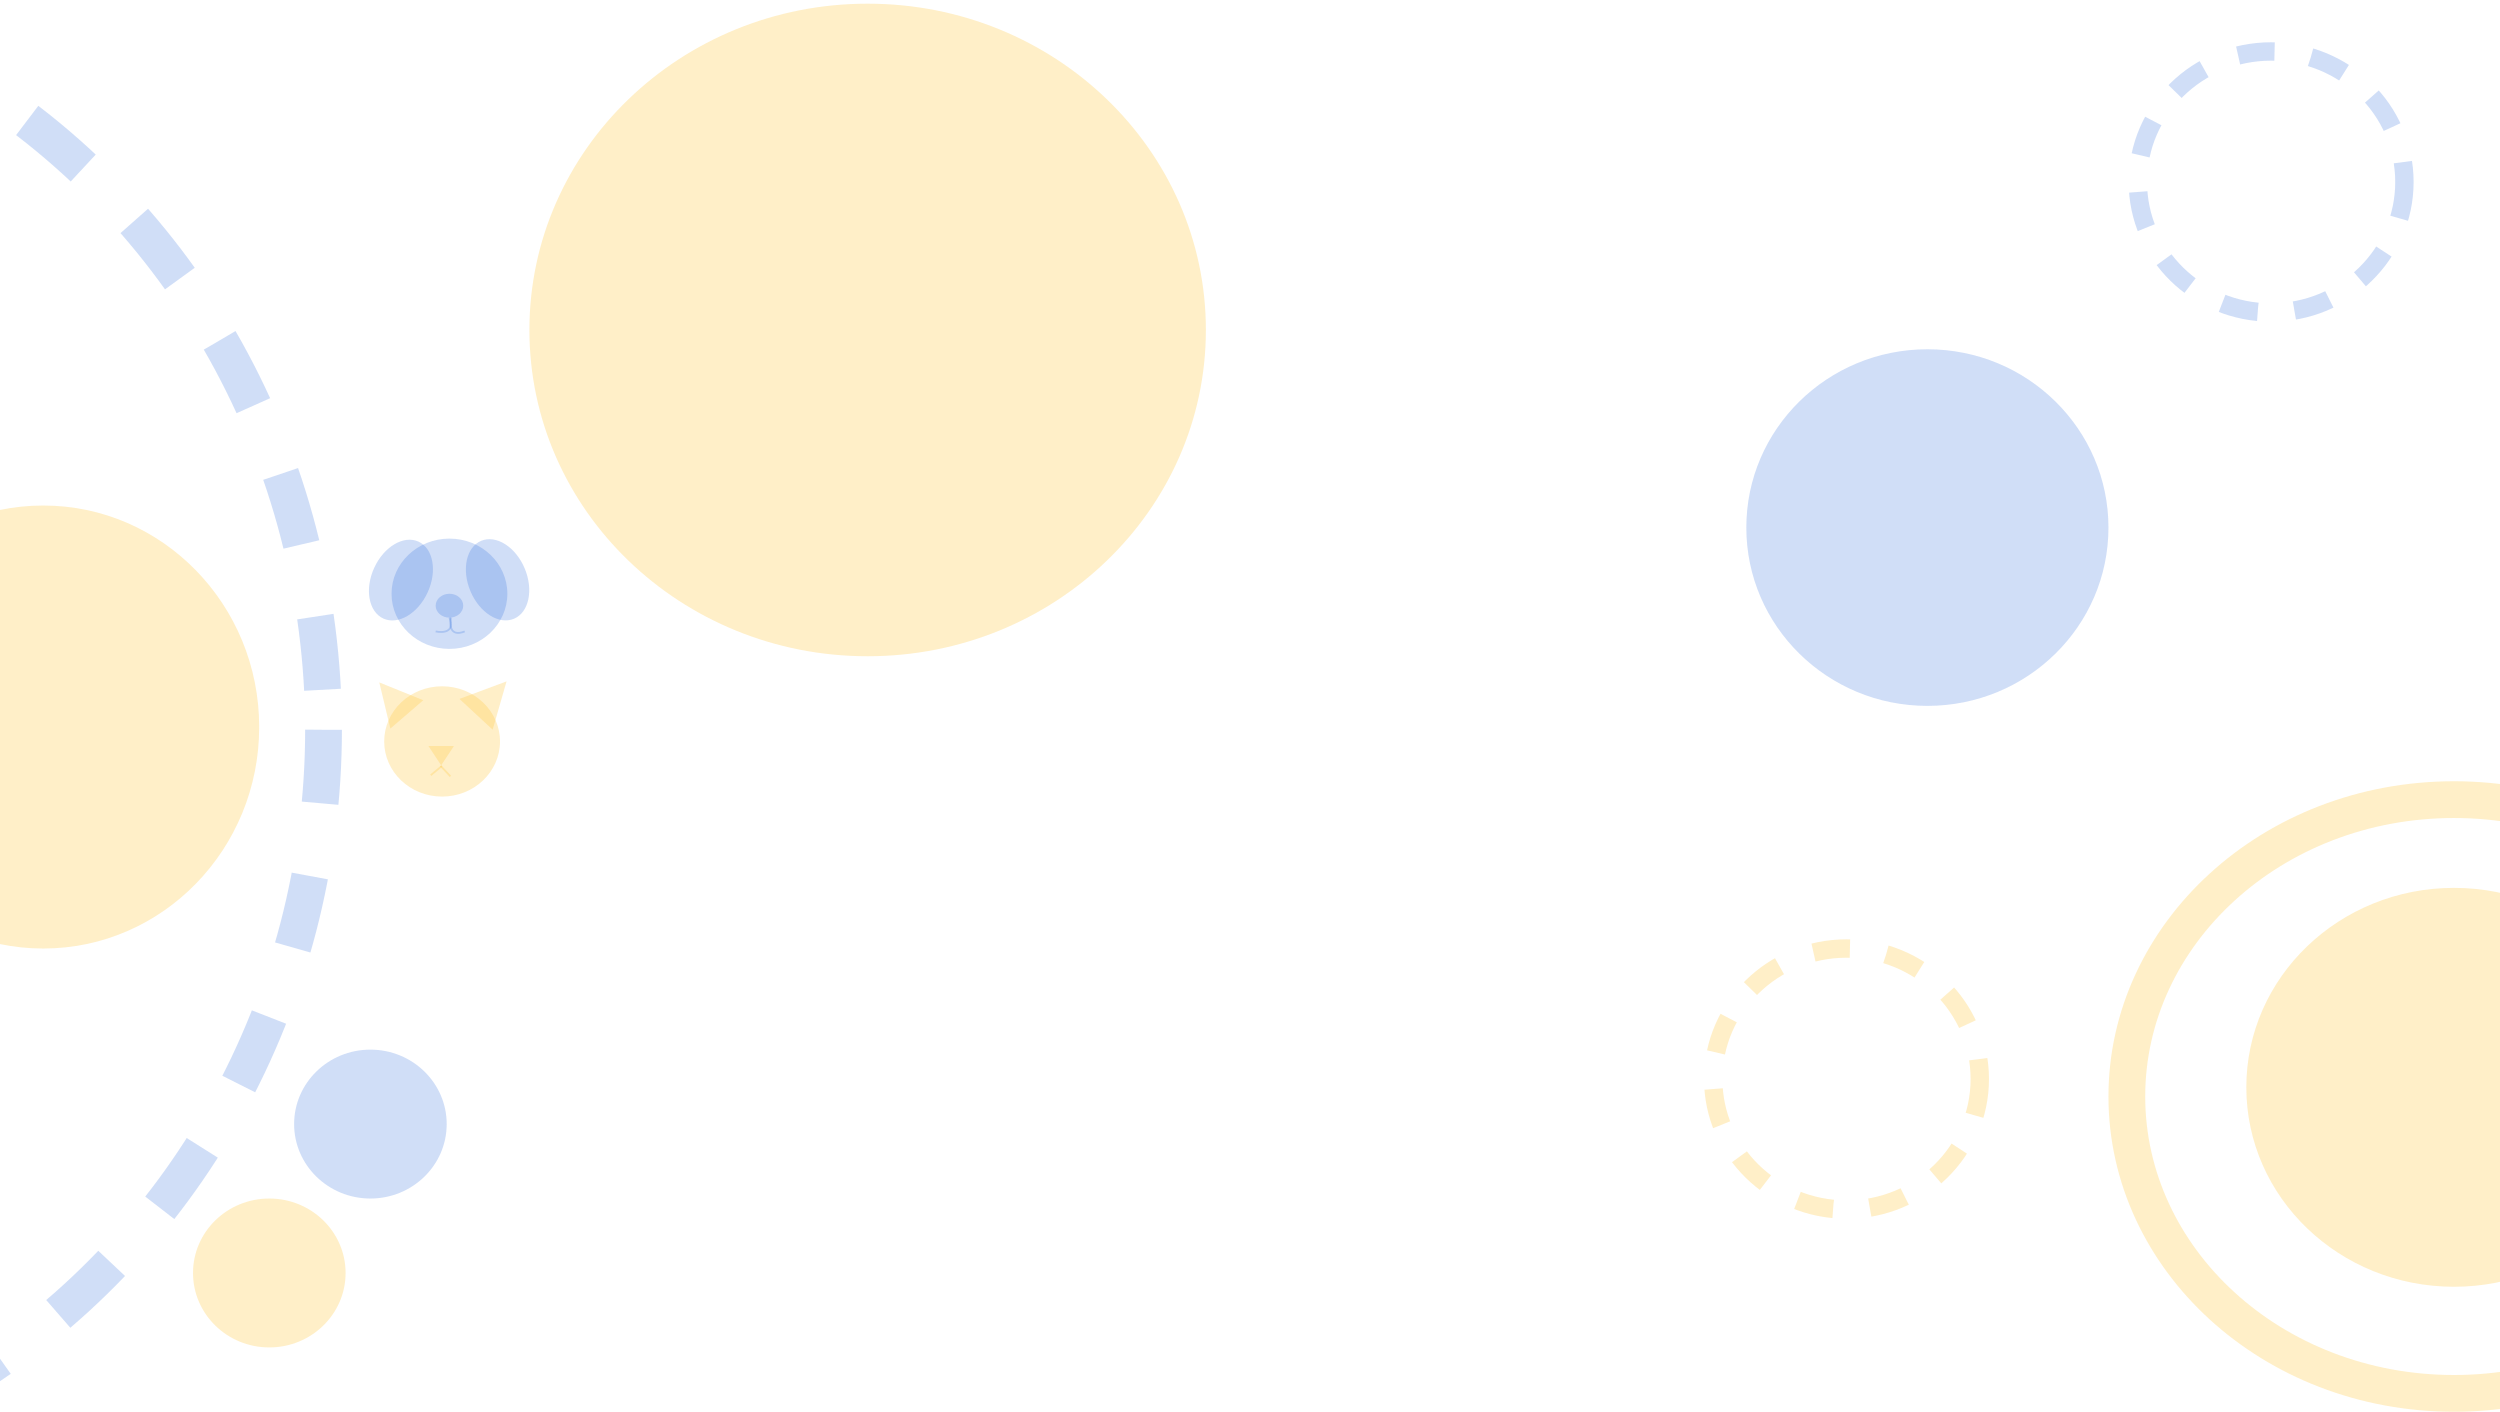 <svg width="1360" height="768" viewBox="0 0 1360 768" fill="none" xmlns="http://www.w3.org/2000/svg">
<g clip-path="url(#clip0_304_2)">
<ellipse cx="1335" cy="591.5" rx="113" ry="108.5" fill="#FFC947" fill-opacity="0.3"/>
<path d="M1513 596.5C1513 684.849 1434.19 758 1335 758C1235.81 758 1157 684.849 1157 596.5C1157 508.151 1235.81 435 1335 435C1434.19 435 1513 508.151 1513 596.5Z" stroke="#FFC947" stroke-opacity="0.3" stroke-width="20"/>
<ellipse cx="-221" cy="397" rx="397" ry="412" stroke="#185ADB" stroke-opacity="0.2" stroke-width="20" stroke-linejoin="round" stroke-dasharray="40 40"/>
<ellipse cx="1048.5" cy="287" rx="98.5" ry="97" fill="#185ADB" fill-opacity="0.2"/>
<ellipse cx="201.5" cy="611.5" rx="41.5" ry="40.5" fill="#185ADB" fill-opacity="0.2"/>
<ellipse cx="146.5" cy="692.5" rx="41.5" ry="40.5" fill="#FFC947" fill-opacity="0.3"/>
<ellipse cx="23.5" cy="395.5" rx="117.5" ry="120.5" fill="#FFC947" fill-opacity="0.3"/>
<ellipse cx="472" cy="179.5" rx="184" ry="177.5" fill="#FFC947" fill-opacity="0.3"/>
<ellipse cx="1004.5" cy="587" rx="72.5" ry="71" stroke="#FFC947" stroke-opacity="0.3" stroke-width="10" stroke-dasharray="20 20"/>
<ellipse cx="1235.5" cy="99" rx="72.5" ry="71" stroke="#185ADB" stroke-opacity="0.2" stroke-width="10" stroke-dasharray="20 20"/>
<ellipse cx="244.5" cy="323" rx="31.5" ry="30" fill="#185ADB" fill-opacity="0.2"/>
<ellipse cx="270.674" cy="315.408" rx="16" ry="23" transform="rotate(-22.843 270.674 315.408)" fill="#185ADB" fill-opacity="0.2"/>
<ellipse cx="218.111" cy="315.569" rx="16" ry="23" transform="rotate(24.555 218.111 315.569)" fill="#185ADB" fill-opacity="0.2"/>
<ellipse cx="244.5" cy="329.5" rx="7.5" ry="6.5" fill="#185ADB" fill-opacity="0.2"/>
<path d="M245.311 336C244.478 339.833 244.811 346.7 252.811 343.5" stroke="#185ADB" stroke-opacity="0.2"/>
<path d="M237 343.5C240.833 344.333 247.7 344 244.5 336" stroke="#185ADB" stroke-opacity="0.2"/>
<ellipse cx="240.5" cy="403.342" rx="31.5" ry="30" fill="#FFC947" fill-opacity="0.3"/>
<path d="M206.338 371.236L230.259 380.932L212.353 396.337L206.338 371.236Z" fill="#FFC947" fill-opacity="0.3"/>
<path d="M275.566 370.671L268.003 396.955L249.931 380.204L275.566 370.671Z" fill="#FFC947" fill-opacity="0.3"/>
<path d="M240 416.342L233.072 405.842H246.928L240 416.342Z" fill="#FFC947" fill-opacity="0.3"/>
<line x1="240.32" y1="416.726" x2="234.32" y2="421.726" stroke="#FFC947" stroke-opacity="0.3"/>
<line x1="239.697" y1="416.649" x2="245.033" y2="422.352" stroke="#FFC947" stroke-opacity="0.3"/>
</g>
<defs>
<clipPath id="clip0_304_2">
<rect width="1360" height="768" fill="white"/>
</clipPath>
</defs>
</svg>
